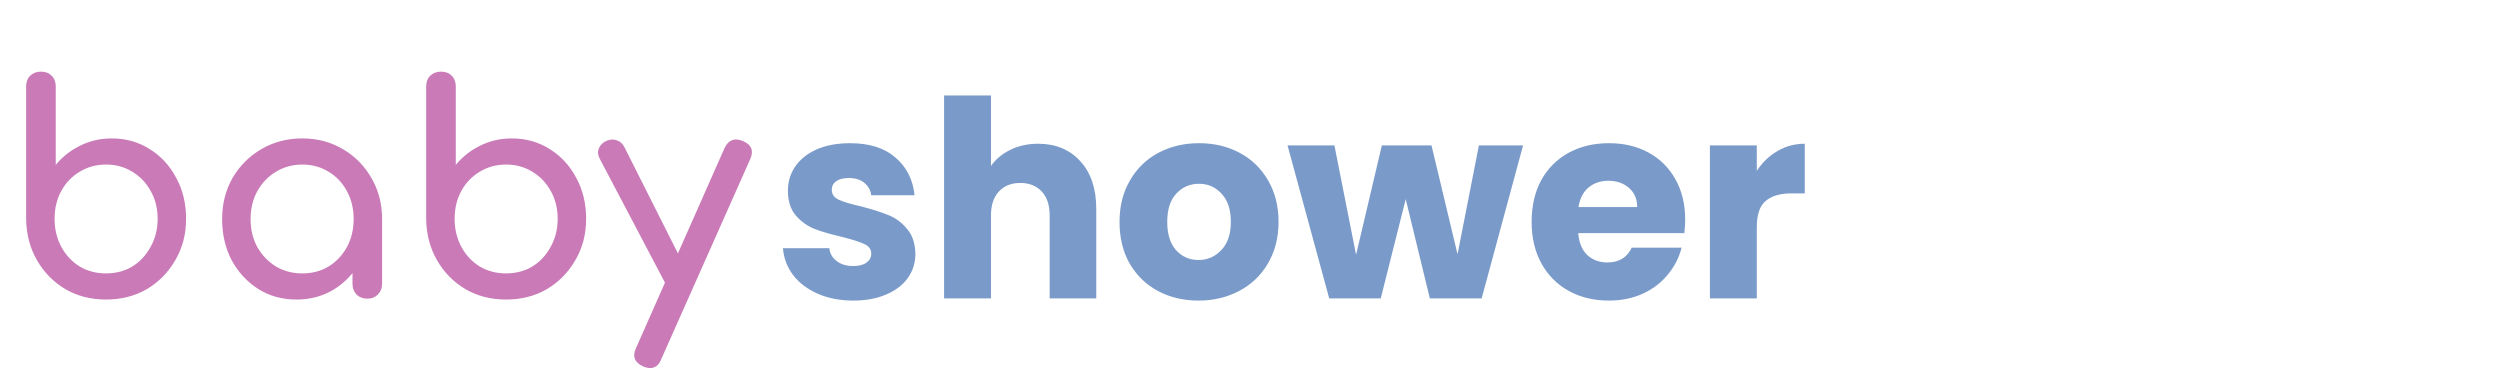 <svg width="310" height="46" viewBox="0 0 310 46" fill="none" xmlns="http://www.w3.org/2000/svg">
<path d="M13.14 37.144C11.268 37.144 9.588 36.712 8.1 35.848C6.612 34.96 5.436 33.76 4.572 32.248C3.708 30.736 3.264 29.032 3.24 27.136V10.72C3.24 10.168 3.408 9.724 3.744 9.388C4.104 9.052 4.548 8.884 5.076 8.884C5.628 8.884 6.072 9.052 6.408 9.388C6.744 9.724 6.912 10.168 6.912 10.72V20.44C7.752 19.432 8.76 18.64 9.936 18.064C11.136 17.464 12.444 17.164 13.86 17.164C15.612 17.164 17.184 17.608 18.576 18.496C19.968 19.36 21.06 20.548 21.852 22.06C22.668 23.548 23.076 25.24 23.076 27.136C23.076 29.032 22.632 30.736 21.744 32.248C20.88 33.76 19.704 34.96 18.216 35.848C16.728 36.712 15.036 37.144 13.14 37.144ZM13.14 33.904C14.364 33.904 15.456 33.616 16.416 33.04C17.376 32.44 18.132 31.624 18.684 30.592C19.26 29.56 19.548 28.408 19.548 27.136C19.548 25.84 19.26 24.688 18.684 23.68C18.132 22.672 17.376 21.88 16.416 21.304C15.456 20.704 14.364 20.404 13.14 20.404C11.94 20.404 10.848 20.704 9.864 21.304C8.904 21.88 8.148 22.672 7.596 23.68C7.044 24.688 6.768 25.84 6.768 27.136C6.768 28.408 7.044 29.56 7.596 30.592C8.148 31.624 8.904 32.44 9.864 33.04C10.848 33.616 11.94 33.904 13.14 33.904ZM36.761 37.144C35.008 37.144 33.437 36.712 32.044 35.848C30.652 34.96 29.549 33.772 28.733 32.284C27.941 30.772 27.544 29.068 27.544 27.172C27.544 25.276 27.977 23.572 28.84 22.06C29.729 20.548 30.916 19.36 32.404 18.496C33.916 17.608 35.608 17.164 37.48 17.164C39.352 17.164 41.032 17.608 42.52 18.496C44.008 19.36 45.184 20.548 46.048 22.06C46.937 23.572 47.38 25.276 47.38 27.172H45.977C45.977 29.068 45.569 30.772 44.752 32.284C43.961 33.772 42.868 34.96 41.477 35.848C40.084 36.712 38.513 37.144 36.761 37.144ZM37.48 33.904C38.705 33.904 39.797 33.616 40.757 33.04C41.717 32.44 42.472 31.636 43.025 30.628C43.577 29.596 43.852 28.444 43.852 27.172C43.852 25.876 43.577 24.724 43.025 23.716C42.472 22.684 41.717 21.88 40.757 21.304C39.797 20.704 38.705 20.404 37.48 20.404C36.281 20.404 35.188 20.704 34.205 21.304C33.245 21.88 32.477 22.684 31.901 23.716C31.349 24.724 31.073 25.876 31.073 27.172C31.073 28.444 31.349 29.596 31.901 30.628C32.477 31.636 33.245 32.44 34.205 33.04C35.188 33.616 36.281 33.904 37.48 33.904ZM45.544 37.036C45.017 37.036 44.572 36.868 44.212 36.532C43.877 36.172 43.709 35.728 43.709 35.2V29.692L44.392 25.876L47.38 27.172V35.2C47.38 35.728 47.2 36.172 46.84 36.532C46.505 36.868 46.072 37.036 45.544 37.036ZM62.745 37.144C60.873 37.144 59.194 36.712 57.706 35.848C56.218 34.96 55.041 33.76 54.178 32.248C53.313 30.736 52.87 29.032 52.846 27.136V10.72C52.846 10.168 53.014 9.724 53.349 9.388C53.709 9.052 54.154 8.884 54.681 8.884C55.233 8.884 55.678 9.052 56.014 9.388C56.349 9.724 56.517 10.168 56.517 10.72V20.44C57.358 19.432 58.365 18.64 59.541 18.064C60.742 17.464 62.05 17.164 63.465 17.164C65.218 17.164 66.79 17.608 68.181 18.496C69.573 19.36 70.665 20.548 71.457 22.06C72.273 23.548 72.681 25.24 72.681 27.136C72.681 29.032 72.237 30.736 71.35 32.248C70.486 33.76 69.309 34.96 67.822 35.848C66.334 36.712 64.641 37.144 62.745 37.144ZM62.745 33.904C63.969 33.904 65.061 33.616 66.022 33.04C66.981 32.44 67.737 31.624 68.29 30.592C68.865 29.56 69.153 28.408 69.153 27.136C69.153 25.84 68.865 24.688 68.29 23.68C67.737 22.672 66.981 21.88 66.022 21.304C65.061 20.704 63.969 20.404 62.745 20.404C61.545 20.404 60.453 20.704 59.469 21.304C58.51 21.88 57.754 22.672 57.202 23.68C56.65 24.688 56.373 25.84 56.373 27.136C56.373 28.408 56.65 29.56 57.202 30.592C57.754 31.624 58.51 32.44 59.469 33.04C60.453 33.616 61.545 33.904 62.745 33.904ZM80.596 45.64C80.356 45.64 80.068 45.568 79.732 45.424C78.676 44.944 78.388 44.188 78.868 43.156L89.848 18.352C90.328 17.344 91.084 17.056 92.116 17.488C93.196 17.944 93.496 18.7 93.016 19.756L82 44.524C81.712 45.268 81.244 45.64 80.596 45.64ZM84.844 36.208C84.388 36.4 83.956 36.424 83.548 36.28C83.164 36.112 82.852 35.8 82.612 35.344L74.368 19.684C74.128 19.228 74.092 18.796 74.26 18.388C74.452 17.956 74.776 17.644 75.232 17.452C75.688 17.26 76.12 17.248 76.528 17.416C76.936 17.56 77.248 17.86 77.464 18.316L85.348 33.976C85.588 34.432 85.672 34.876 85.6 35.308C85.552 35.716 85.3 36.016 84.844 36.208Z" fill="#C97AB7"/>
<path d="M105.826 37.272C104.171 37.272 102.698 36.989 101.406 36.422C100.114 35.855 99.094 35.085 98.346 34.11C97.598 33.113 97.179 32.002 97.088 30.778H102.834C102.902 31.435 103.208 31.968 103.752 32.376C104.296 32.784 104.965 32.988 105.758 32.988C106.483 32.988 107.039 32.852 107.424 32.58C107.832 32.285 108.036 31.911 108.036 31.458C108.036 30.914 107.753 30.517 107.186 30.268C106.619 29.996 105.701 29.701 104.432 29.384C103.072 29.067 101.939 28.738 101.032 28.398C100.125 28.035 99.343 27.48 98.686 26.732C98.029 25.961 97.7 24.93 97.7 23.638C97.7 22.55 97.995 21.564 98.584 20.68C99.196 19.773 100.08 19.059 101.236 18.538C102.415 18.017 103.809 17.756 105.418 17.756C107.798 17.756 109.668 18.345 111.028 19.524C112.411 20.703 113.204 22.267 113.408 24.216H108.036C107.945 23.559 107.651 23.037 107.152 22.652C106.676 22.267 106.041 22.074 105.248 22.074C104.568 22.074 104.047 22.21 103.684 22.482C103.321 22.731 103.14 23.083 103.14 23.536C103.14 24.08 103.423 24.488 103.99 24.76C104.579 25.032 105.486 25.304 106.71 25.576C108.115 25.939 109.26 26.301 110.144 26.664C111.028 27.004 111.799 27.571 112.456 28.364C113.136 29.135 113.487 30.177 113.51 31.492C113.51 32.603 113.193 33.6 112.558 34.484C111.946 35.345 111.051 36.025 109.872 36.524C108.716 37.023 107.367 37.272 105.826 37.272ZM128.729 17.824C130.905 17.824 132.65 18.549 133.965 20C135.28 21.428 135.937 23.4 135.937 25.916V37H130.157V26.698C130.157 25.429 129.828 24.443 129.171 23.74C128.514 23.037 127.63 22.686 126.519 22.686C125.408 22.686 124.524 23.037 123.867 23.74C123.21 24.443 122.881 25.429 122.881 26.698V37H117.067V11.84H122.881V20.578C123.47 19.739 124.275 19.071 125.295 18.572C126.315 18.073 127.46 17.824 128.729 17.824ZM148.613 37.272C146.754 37.272 145.077 36.875 143.581 36.082C142.108 35.289 140.94 34.155 140.079 32.682C139.24 31.209 138.821 29.486 138.821 27.514C138.821 25.565 139.252 23.853 140.113 22.38C140.974 20.884 142.153 19.739 143.649 18.946C145.145 18.153 146.822 17.756 148.681 17.756C150.54 17.756 152.217 18.153 153.713 18.946C155.209 19.739 156.388 20.884 157.249 22.38C158.11 23.853 158.541 25.565 158.541 27.514C158.541 29.463 158.099 31.186 157.215 32.682C156.354 34.155 155.164 35.289 153.645 36.082C152.149 36.875 150.472 37.272 148.613 37.272ZM148.613 32.24C149.724 32.24 150.664 31.832 151.435 31.016C152.228 30.2 152.625 29.033 152.625 27.514C152.625 25.995 152.24 24.828 151.469 24.012C150.721 23.196 149.792 22.788 148.681 22.788C147.548 22.788 146.607 23.196 145.859 24.012C145.111 24.805 144.737 25.973 144.737 27.514C144.737 29.033 145.1 30.2 145.825 31.016C146.573 31.832 147.502 32.24 148.613 32.24ZM188.86 18.028L183.726 37H177.3L174.308 24.692L171.214 37H164.822L159.654 18.028H165.468L168.154 31.594L171.35 18.028H177.504L180.734 31.526L183.386 18.028H188.86ZM208.961 27.208C208.961 27.752 208.927 28.319 208.859 28.908H195.701C195.791 30.087 196.165 30.993 196.823 31.628C197.503 32.24 198.33 32.546 199.305 32.546C200.755 32.546 201.764 31.934 202.331 30.71H208.519C208.201 31.957 207.623 33.079 206.785 34.076C205.969 35.073 204.937 35.855 203.691 36.422C202.444 36.989 201.05 37.272 199.509 37.272C197.65 37.272 195.995 36.875 194.545 36.082C193.094 35.289 191.961 34.155 191.145 32.682C190.329 31.209 189.921 29.486 189.921 27.514C189.921 25.542 190.317 23.819 191.111 22.346C191.927 20.873 193.06 19.739 194.511 18.946C195.961 18.153 197.627 17.756 199.509 17.756C201.345 17.756 202.977 18.141 204.405 18.912C205.833 19.683 206.943 20.782 207.737 22.21C208.553 23.638 208.961 25.304 208.961 27.208ZM203.011 25.678C203.011 24.681 202.671 23.887 201.991 23.298C201.311 22.709 200.461 22.414 199.441 22.414C198.466 22.414 197.639 22.697 196.959 23.264C196.301 23.831 195.893 24.635 195.735 25.678H203.011ZM217.842 21.19C218.522 20.147 219.372 19.331 220.392 18.742C221.412 18.13 222.545 17.824 223.792 17.824V23.978H222.194C220.743 23.978 219.655 24.295 218.93 24.93C218.205 25.542 217.842 26.63 217.842 28.194V37H212.028V18.028H217.842V21.19Z" fill="#7A9AC9"/>
</svg>
